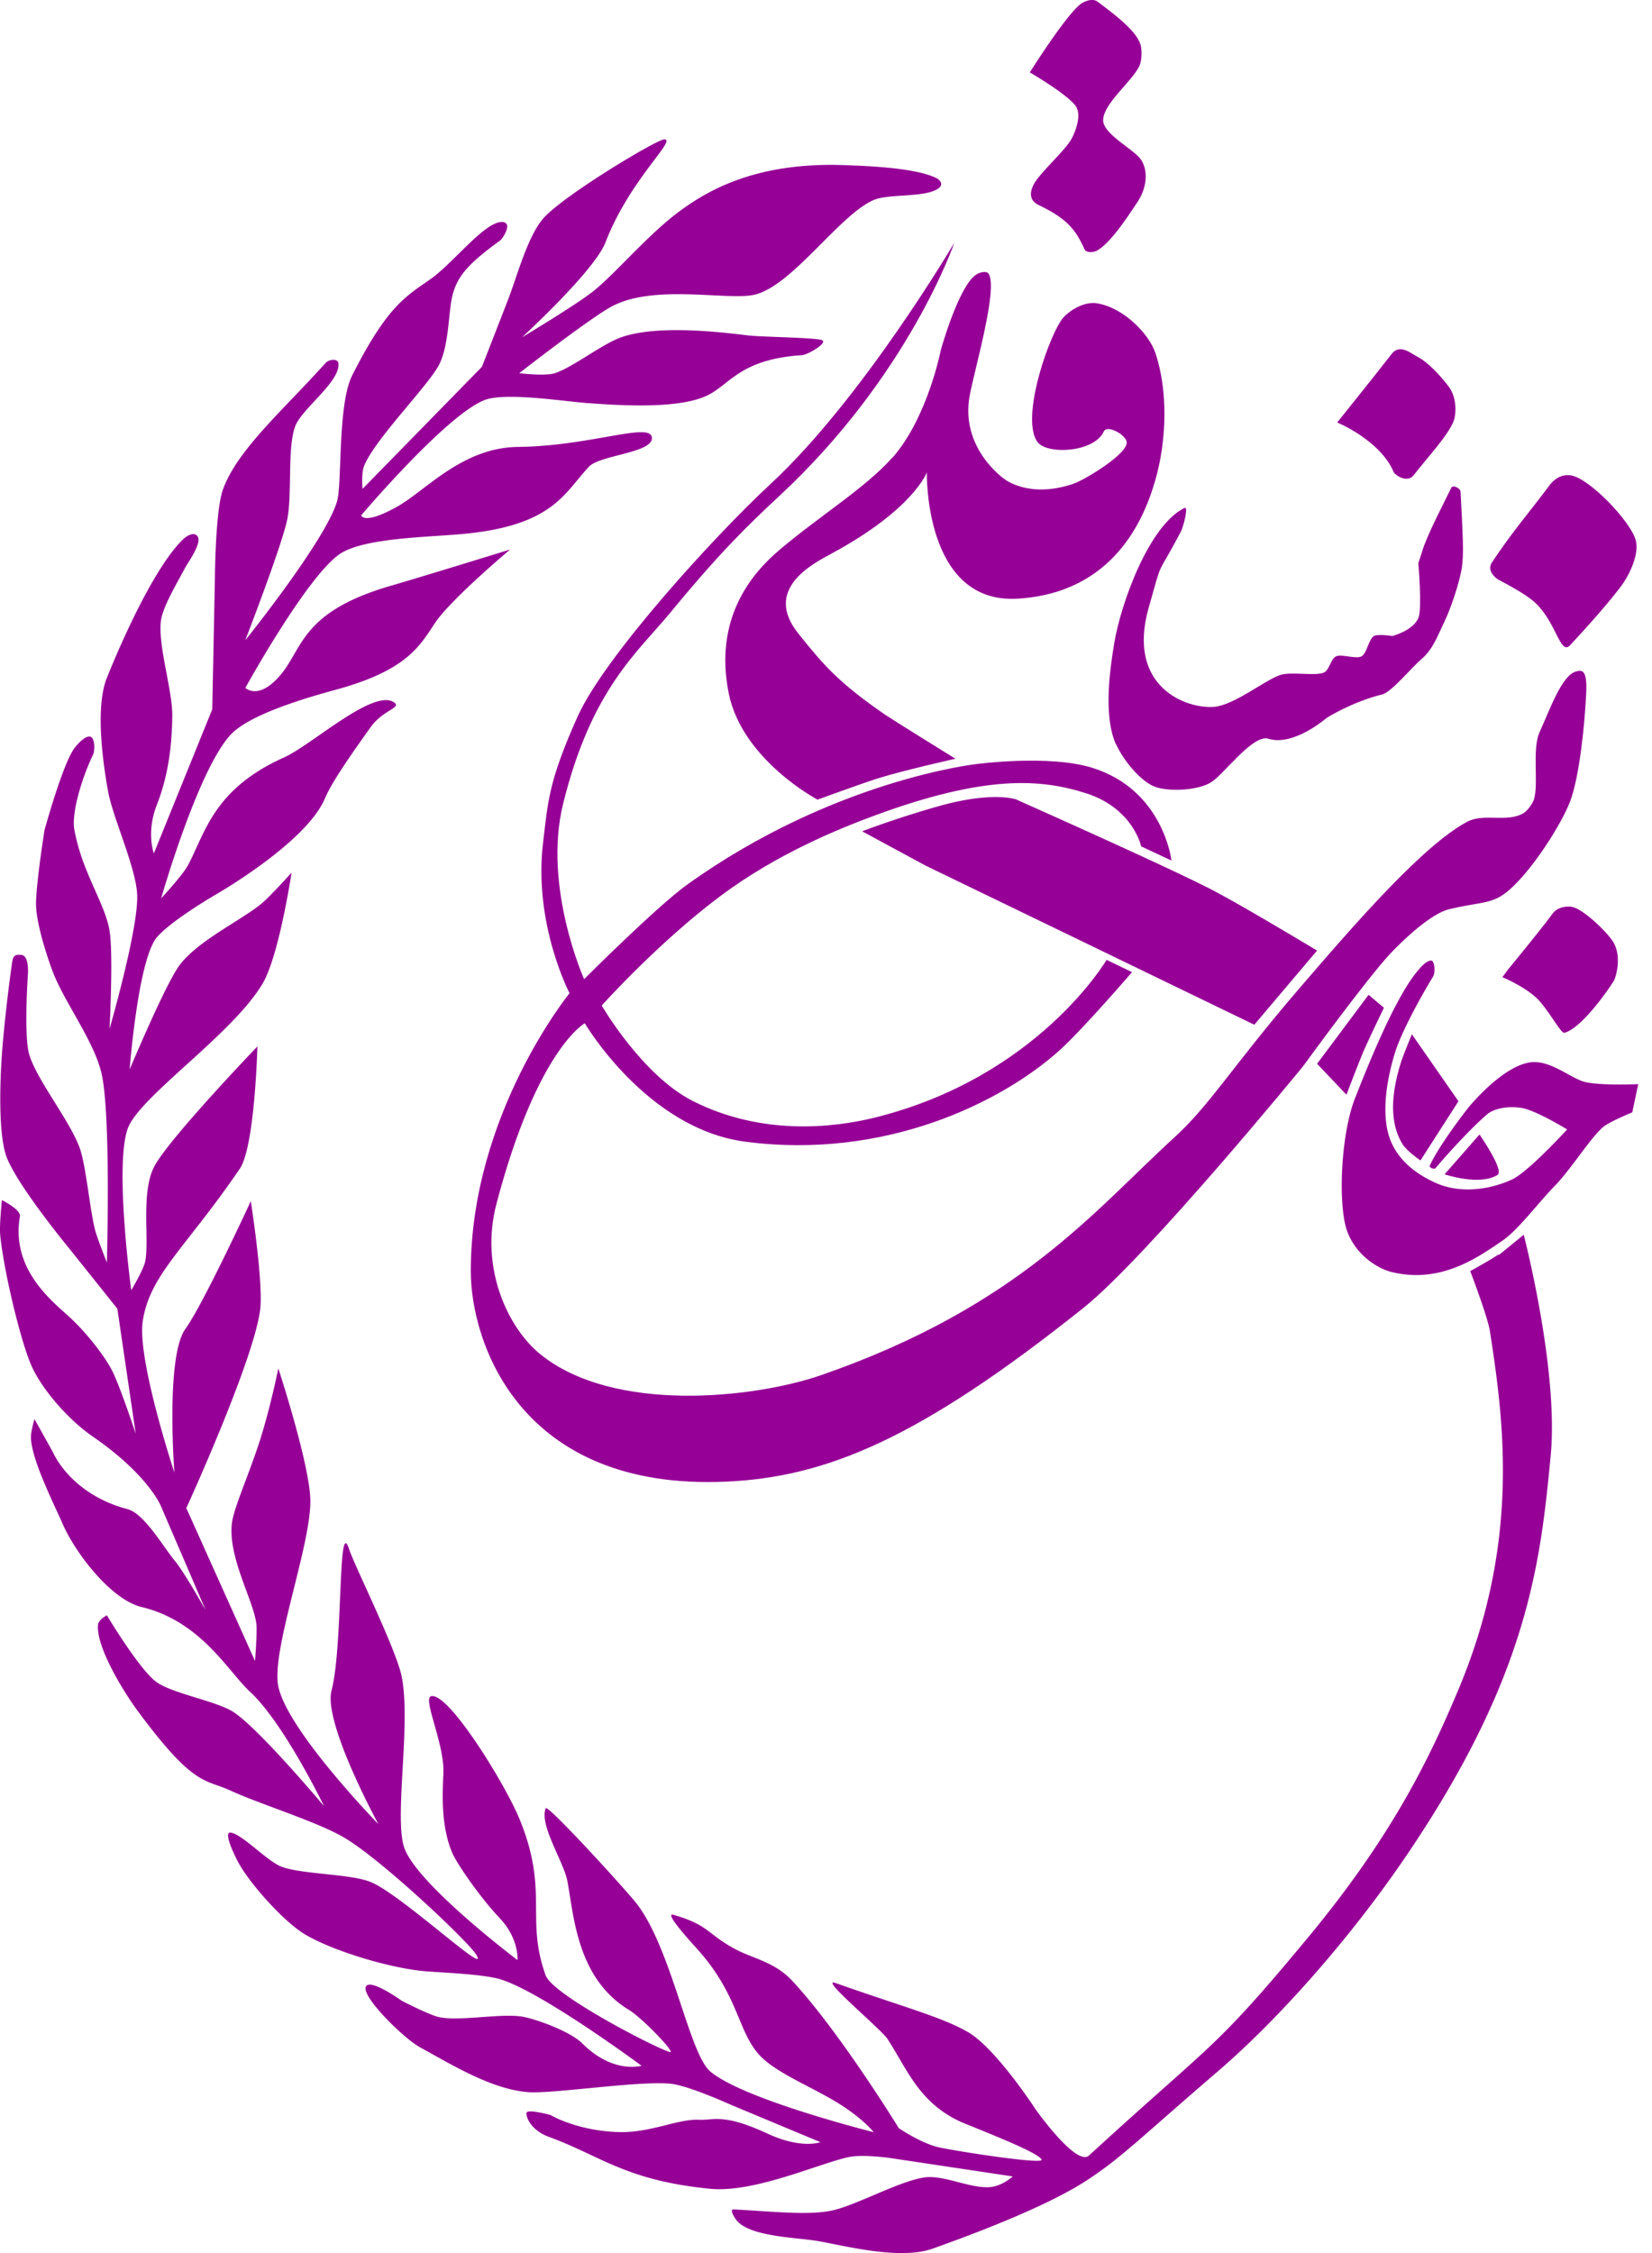 <svg width="110" height="150" fill="none" xmlns="http://www.w3.org/2000/svg"><path d="M59.404 30.478c-1.762 1.992-4.892 3.914-7.527 6.153-1.877 1.595-4.354 4.592-3.35 9.546.9 4.416 5.906 7.06 5.906 7.06s2.856-1.04 3.95-1.393c1.753-.555 5.235-1.33 5.235-1.33s-4.196-2.6-4.69-2.936c-3.11-2.15-4.08-3.288-5.773-5.403-2.362-2.953.952-4.636 2.221-5.324 5.465-2.953 6.338-5.403 6.338-5.403s-.203 8.797 6.055 8.409c6.47-.397 8.445-5.43 9.15-7.863.758-2.618.881-5.958 0-8.532-.415-1.208-2.072-2.98-3.887-3.27-.917-.15-2.036.6-2.398 1.172-.996 1.551-2.644 6.584-1.551 8.065.634.855 3.772.705 4.416-.705.211-.458 1.392.176 1.516.661.203.767-2.785 2.565-3.535 2.82-2.988 1.023-4.618-.325-4.618-.325s-2.98-2.054-2.283-5.606c.396-1.992 1.842-6.973 1.269-8.021-.141-.256-.635-.124-.873.044-1.163.81-2.327 4.997-2.327 4.997s-.872 4.513-3.235 7.193l-.008-.009zM74.31 49.535c.467 1.049 1.604 2.46 2.573 2.838.855.335 2.865.291 3.8-.317.837-.547 2.758-3.191 3.772-2.874 1.692.53 3.887-1.392 3.887-1.392s1.692-1.067 3.702-1.56c.608-.15 1.94-1.781 2.583-2.328.793-.678 1.058-1.49 1.578-2.573.343-.706.952-2.416 1.128-3.508.15-.953.07-2.151-.08-5.086-.008-.23-.51-.476-.617-.265-.493 1.023-1.612 3.147-1.93 4.205-.08.264-.264.82-.264.82s.247 2.89.026 3.57c-.282.898-1.754 1.277-1.754 1.277s-.96-.15-1.225 0c-.344.194-.476 1.146-.82 1.349-.361.211-1.304-.159-1.692 0-.37.15-.45.917-.82 1.084-.6.256-2.221-.088-2.953.176-1.049.38-3.032 1.992-4.354 2.107-1.834.159-5.88-1.313-4.354-6.637.978-3.438.414-1.772 2.133-5.024.158-.3.537-1.728.238-1.578-2.336 1.137-4.231 6.302-4.68 9.034-.239 1.472-.759 4.734.114 6.69l.009-.008zm18.466-18.149c.123.282.943.784 1.349.256.934-1.2 2.177-2.512 2.626-3.508.238-.52.265-1.666-.29-2.398-.635-.837-1.429-1.657-2.134-2.018-.414-.212-1.128-.847-1.666-.15-1.12 1.445-3.622 4.557-3.622 4.557s2.829 1.172 3.737 3.252v.01zm7.025 7.219c.802.423 1.772.97 2.283 1.401 1.551 1.314 1.781 3.676 2.459 2.953.794-.846 2.777-3.023 3.57-4.178.414-.617 1.067-1.948.793-2.856-.379-1.26-3.067-4.072-4.301-4.275-.353-.061-.934 0-1.437.67-1.428 1.913-2.371 2.944-3.825 5.121-.353.53.185 1.023.467 1.173l-.009-.01z" fill="#960096"/><path d="M51.295 32.233C47.646 35.609 40.26 43.692 38.453 47.72c-1.94 4.328-1.966 5.667-2.292 8.382-.652 5.421 1.763 10.022 1.763 10.022s-6.576 8.065-6.576 18.502c0 4.715 3.244 14.64 17.012 14.015 6.611-.3 12.799-2.795 23.79-11.574 4.24-3.393 14.615-16.077 14.615-16.077s4.195-5.774 5.817-7.51c.838-.89 2.689-2.653 3.896-2.944 1.816-.44 2.565-.353 3.429-.855 1.569-.917 3.922-4.504 4.619-6.267.652-1.666 1.005-5.333 1.093-7.28.079-1.605-.309-1.526-.679-1.429-.961.256-1.754 2.583-2.415 4.01-.538 1.164-.053 3.438-.388 4.514-.088.273-.45.775-.705.916-1.111.644-2.627-.035-3.755.573-2.882 1.552-7.237 6.514-11.239 11.177-4.371 5.095-5.888 7.695-8.267 9.855-5.236 4.768-10.305 11.23-23.5 15.804-4.433 1.534-13.812 2.574-18.704-1.402-2.089-1.692-4.054-5.667-2.909-10.013 2.715-10.304 5.88-12.014 5.88-12.014s4.107 7.007 10.656 7.88c9.379 1.243 17.17-2.662 20.96-6.082 1.579-1.428 4.822-5.2 4.822-5.2l-1.692-.82S69.109 71.72 58.232 74.41c-2.83.696-7.562 1.19-12.102-1.11-3.376-1.71-6.064-6.356-6.064-6.356s3.772-4.213 7.95-7.325c3.72-2.768 7.73-4.398 10.172-5.306 7.457-2.76 11.142-2.45 14.112-1.507 3.156 1.004 3.685 3.543 3.685 3.543l2.018.943s-.529-4.707-5.288-6.179c-2.883-.89-7.687-.247-7.687-.247s-9.51 1.04-19.25 8.013c-2.045 1.463-6.884 6.31-6.884 6.31s-2.76-6.152-1.402-11.66c1.886-7.67 4.98-10.11 7.175-12.782 3.235-3.93 5.121-5.773 7.21-7.712 8.638-8.012 11.662-16.862 11.662-16.862s-6.118 10.392-12.235 16.05l-.009.01z" fill="#960096"/><path d="M67.708 53.237s-1.499-.582-5.068.397a65.967 65.967 0 00-5.236 1.71l4.222 2.283L83.52 68.222l4.178-4.936s-5.112-3.077-7.016-4.055c-3.077-1.587-12.975-5.985-12.975-5.985v-.009zM71.7 7.2c.292.59-.123 1.683-.413 2.15-.485.758-1.755 1.895-2.327 2.715-.212.309-.67 1.164.185 1.578 1.807.872 2.441 1.551 3.058 2.935.115.264.582.247.838.106.934-.503 2.16-2.433 2.688-3.218.661-.987.732-2.133.23-2.855-.477-.68-2.451-1.658-2.504-2.565-.053-1.111 2-2.68 2.433-3.702.132-.327.167-1.014.044-1.402-.309-.943-1.816-2.054-2.847-2.83-.353-.264-.926 0-1.12.15-.996.74-3.393 4.558-3.393 4.558s2.75 1.595 3.138 2.37l-.01.01zm33.698 64.794c-.934-.309-2.203-1.42-3.464-1.27-1.904.221-4.169 3.024-4.169 3.024s-1.904 2.415-2.565 3.86c-.053.124.29.265.38.168.96-1.137 2.52-2.812 3.463-3.605.37-.317 1.252-.573 2.283-.405.943.15 3.023 1.428 3.023 1.428s-2.6 2.847-3.684 3.34c-1.63.74-3.552.908-5.086.212-.899-.414-2.256-1.181-2.926-2.671-.794-1.772-.265-4.416.255-6.056.397-1.251 1.552-3.42 2.512-4.997.168-.273.106-1.04-.105-1.067-.344-.053-.855.6-1.067.864-1.446 1.851-3.156 6.082-4.037 8.338-.828 2.125-1.102 6.144-.661 8.268.379 1.843 1.992 2.997 3.147 3.27 3.305.794 5.808-1.057 7.333-2.088 1.049-.706 2.433-2.574 3.482-3.64 1.111-1.147 2.327-3.121 3.2-3.906.414-.37 1.974-1.005 1.974-1.005l.397-1.877s-2.742.123-3.685-.185z" fill="#960096"/><path d="M99.722 78.209c.449-.291-1.208-2.68-1.208-2.68l-2.327 2.653s2.345.794 3.535.036v-.01zm-6.382-7.66c-.943 2.89-.6 4.566.044 5.615.3.493 1.199 1.093 1.199 1.093l2.53-3.94-3.103-4.46s-.538 1.313-.67 1.7v-.008zm-3.684 2.327s.828-2.169 1.137-2.892c.308-.722 1.357-2.89 1.357-2.89l-1.023-.864-3.428 4.592 1.957 2.062v-.008zm15.037-12.499c-.344-.061-.978-.008-1.313.45-.802 1.093-2.98 3.737-2.98 3.737l-.361.494s1.745.714 2.539 1.666c.714.846 1.375 2.08 1.577 2.036 1.085-.238 2.883-2.768 3.306-3.464.132-.23.529-1.534 0-2.512-.353-.652-2.036-2.265-2.759-2.398l-.009-.009z" fill="#960096"/><path d="M99.801 83.497c-.44.326-1.904 1.128-1.904 1.128s1.164 3.04 1.314 4.02c.899 5.86 2.053 13.953-2.098 23.834-1.93 4.601-4.425 9.775-10.058 16.562-6.258 7.545-6.267 6.875-14.543 14.464-.838.767-3.552-3.067-3.552-3.067s-2.636-4.064-4.505-5.148c-1.71-.996-4.336-1.683-8.823-3.27-1.155-.405 3.023 3.05 3.464 3.729 1.349 2.062 2.15 4.424 5.218 5.658 3.165 1.27 4.866 2.019 5.042 2.372.176.352-5.773-.573-6.884-.829-1.19-.282-2.627-1.269-2.627-1.269s-3.948-6.435-7.104-9.82c-1.146-1.234-2.644-1.489-3.737-2.071-1.93-1.022-1.737-1.604-4.152-2.309-.661-.194.943 1.577 1.578 2.283 2.662 2.952 2.662 5.271 4.002 6.901 1.084 1.314 3.675 2.266 5.526 3.447 1.587 1.013 2.221 1.842 2.221 1.842s-8.655-2.168-10.877-4.037c-1.463-1.225-2.626-8.506-5.085-11.397-1.375-1.622-5.774-6.399-5.88-6.135-.44 1.137 1.19 3.526 1.446 4.866.423 2.23.617 6.443 4.081 8.55.846.511 2.803 2.538 2.803 2.803 0 .264-7.827-3.694-8.33-5.086-1.375-3.773.238-5.615-1.754-10.437-.96-2.327-4.724-8.444-5.879-8.153-.582.15.908 3.182.82 5.148-.062 1.41-.168 3.473.581 5.262.3.705 1.781 2.891 3.183 4.381 1.286 1.366 1.172 2.776 1.172 2.776s-6.54-4.927-7.51-7.395c-.758-1.93.44-8.259-.203-11.485-.37-1.825-3.146-7.387-3.5-8.471-.766-2.371-.387 6.391-1.171 9.405-.564 2.16 3.12 8.894 3.12 8.894s-6.285-6.452-6.69-9.326c-.353-2.459 2.124-9.07 2.16-12.102.035-2.31-2.134-8.911-2.134-8.911s-.511 2.556-1.225 4.795c-.776 2.406-1.763 4.53-1.869 5.553-.238 2.274 1.41 5.024 1.631 6.637.07.546-.088 2.494-.088 2.494l-4.575-10.18s4.434-9.678 4.91-13.151c.247-1.807-.617-7.281-.617-7.281s-3.156 6.84-4.355 8.506c-1.33 1.85-.731 9.563-.731 9.563s-2.495-7.536-2.107-10.083c.467-3.112 2.865-4.866 6.461-10.146 1.005-1.48 1.173-8.144 1.173-8.144s-5.906 6.152-6.867 7.995c-.917 1.745-.308 4.91-.608 6.337-.106.52-.926 1.904-.926 1.904s-1.207-8.894-.132-11c1.137-2.222 6.92-6.126 8.876-9.414 1.102-1.86 1.93-7.387 1.93-7.387s-1.454 1.613-2.018 2.072c-1.313 1.084-4.134 2.406-5.403 4.037-.934 1.198-3.358 6.99-3.358 6.99s.51-6.735 1.665-8.594c.653-1.05 3.95-2.98 3.95-2.98s6.134-3.481 7.395-6.487c.458-1.093 1.824-3.032 3.04-4.733.794-1.111 2.01-1.279 1.605-1.605-1.314-1.084-5.518 2.794-7.369 3.623-4.769 2.133-5.271 5.112-6.435 7.237-.334.608-1.754 2.15-1.754 2.15s2.583-9.06 4.822-11.088c1.313-1.19 4.592-2.204 6.77-2.794 4.865-1.314 5.658-2.997 6.672-4.496 1.084-1.586 4.971-4.848 4.971-4.848s-5.853 1.807-7.889 2.398c-6.1 1.754-5.879 4.222-7.457 6.02-1.428 1.64-2.283.793-2.283.793s4.09-7.412 6.285-8.91c1.613-1.103 6.047-1.12 8.33-1.35 5.914-.572 6.655-2.767 8.268-4.468.749-.794 4.407-.926 4.178-1.984-.203-.96-4.152.617-8.912.67-3.71.044-6.134 2.909-8.038 3.976-2.24 1.251-2.398.581-2.398.581s5.703-6.734 8.241-7.686c1.384-.52 5.298.097 6.726.203 2.371.176 6.39.432 8.241-.582 1.428-.784 2.16-2.336 6.135-2.6.414-.027 1.728-.82 1.349-.996-.38-.177-3.993-.212-4.91-.317-2.424-.3-6.17-.67-8.444.114-1.296.45-3.209 1.992-4.442 2.398-.644.211-2.372 0-2.372 0s4.434-3.456 6.047-4.381c2.75-1.578 7.625-.476 9.502-.82 2.521-.458 5.685-5.262 8.012-6.311 1.023-.467 3.438-.141 4.355-.793.37-.265.088-.565-.115-.67-1.33-.688-4.548-.82-6.047-.873-5.958-.238-9.193 1.684-11.044 3.041-2.063 1.507-4.187 4.046-5.703 5.289-1.093.899-4.822 3.129-4.822 3.129s4.813-4.407 5.554-6.311c1.64-4.24 4.795-6.867 3.913-6.867-.467 0-6.505 3.605-7.986 5.192-1.093 1.181-1.815 3.949-2.397 5.447-.503 1.305-1.754 4.505-1.754 4.505l-7.95 8.126s-.098-1.03.114-1.551c.749-1.798 4.204-5.253 4.971-6.69.661-1.252.635-3.429.873-4.504.29-1.26.872-2.107 3.182-3.773.211-.15.652-.908.44-1.137-.229-.247-.696-.053-.996.115-1.172.678-2.794 2.67-4.001 3.534-1.675 1.19-2.892 1.754-5.263 6.435-.987 1.939-.67 7.201-1.013 8.391-.75 2.592-6.117 9.264-6.117 9.264s2.344-6.038 2.776-7.95c.38-1.675 0-4.83.555-6.312.432-1.154 3.024-2.97 2.874-4.186-.044-.335-.635-.265-.855-.018-2.75 3.067-5.906 5.8-6.84 8.444-.503 1.41-.529 5.932-.529 5.932l-.176 8.682-3.887 9.59s-.53-1.375.202-3.243c.847-2.16 1.005-4.284 1.023-5.932.018-1.666-.952-4.628-.758-6.285.114-.96 1.12-2.61 1.604-3.535.247-.458 1.27-1.824.758-2.194-.273-.203-.723.105-.96.352-1.834 1.851-3.94 6.514-4.998 9.15-.794 1.956-.256 5.729.088 7.598.326 1.754 1.868 5.086 1.93 6.866.08 2.274-1.842 8.911-1.842 8.911s.264-4.936 0-6.549c-.3-1.824-1.842-3.887-2.345-6.743-.194-1.084.503-3.429 1.243-4.953.132-.274.132-1.04-.123-1.19-.309-.177-.864.423-1.085.705-.793 1.013-2.018 5.491-2.018 5.491s-.59 3.693-.564 4.998c.026 1.207.67 3.252 1.093 4.38.758 2.037 2.776 4.663 3.27 6.84.635 2.76.353 12.57.353 12.57s-.653-1.63-.794-2.195c-.326-1.296-.582-4.037-.96-5.262-.573-1.816-2.91-4.663-3.42-6.4-.362-1.242-.089-5.261-.089-5.261s.124-1.296-.423-1.358c-.44-.053-.564.07-.626.511a104.38 104.38 0 00-.617 5.324c-.185 2.072-.335 5.835.203 7.484.608 1.86 4.266 6.284 4.266 6.284l3.156 3.95 1.225 8.329s-1.058-3.209-1.578-4.213c-.511-.996-1.719-2.53-2.776-3.508-1.146-1.067-3.976-3.182-3.359-6.752C1.406 80.526.128 79.9.128 79.9s-.177 1.675-.115 2.31c.203 2.186 1.27 6.752 2.019 8.567.705 1.71 2.591 3.8 4.125 4.848 3.737 2.574 4.557 4.646 4.557 4.646l2.98 6.928s-1.411-2.504-2.02-3.244c-.863-1.058-2.07-3.182-3.181-3.482-3.835-1.013-4.972-3.799-4.972-3.799L2.296 94.48s-.247.829-.238 1.226c.053 1.507 1.472 4.284 2.133 5.791.82 1.868 3.182 4.998 5.236 5.491 3.975.961 5.756 4.293 7.219 5.641 2.248 2.072 4.936 7.625 4.936 7.625s-4.178-4.989-5.959-6.223c-1.119-.776-4.09-1.252-5.2-2.045-1.128-.802-3.305-4.443-3.305-4.443s-.556.274-.591.635c-.141 1.472 1.728 4.487 2.609 5.685 3.799 5.148 4.487 4.549 6.223 5.351 1.904.881 5.632 2.027 7.457 3.067 2.503 1.428 8.268 6.902 8.858 7.801 1.155 1.78-4.997-4.002-7.016-4.795-1.375-.538-4.469-.494-5.879-.996-.97-.344-2.618-2.168-3.42-2.283-.52-.071.273 1.56.529 2.018.775 1.42 3.006 3.896 4.38 4.734 1.878 1.137 5.818 2.309 8.127 2.485 1.164.089 3.632.186 4.796.494 2.688.723 9.528 5.791 9.528 5.791s-1.886.573-3.949-1.49c-.75-.749-2.82-1.533-3.86-1.754-1.393-.299-4.31.318-5.703 0-.644-.149-2.46-1.084-2.46-1.084s-2.133-1.542-2.389-.925c-.273.67 2.495 3.411 3.614 4.028 2.125 1.163 4.734 2.776 7.149 2.979 1.622.141 7.413-.775 9.546-.555 1.19.123 4.002 1.401 4.002 1.401l5.958 2.486s-1.243.494-3.552-.582c-2.909-1.348-3.552-.864-4.513-.908-1.428-.07-3.217.873-5.35.82-2.803-.079-4.557-1.137-4.557-1.137s-1.631-.449-1.605-.115c.027.512.52 1.217 1.517 1.578 3.446 1.261 5.085 2.891 10.7 3.447 2.944.291 7.184-1.657 9.238-2.107.943-.203 2.776.062 2.776.062l8.154 1.225s-.662.617-1.464.705c-1.287.141-3.102-.811-4.38-.643-1.702.229-4.628 1.895-6.259 2.221-1.586.317-3.949.044-6.487-.088-.282-.018.035.529.22.749.917 1.084 4.02 1.119 5.395 1.357 1.78.309 5.465 1.287 7.65.503 4.558-1.622 8.154-3.182 10.208-4.513 2.344-1.525 3.42-2.689 8.797-7.307 3.878-3.332 8.708-8.7 12.56-14.385 8.065-11.9 8.894-19.375 9.581-26.611.538-5.712-1.798-14.685-1.798-14.685s-1.243 1.031-1.692 1.375l.035-.08z" fill="#960096"/></svg>